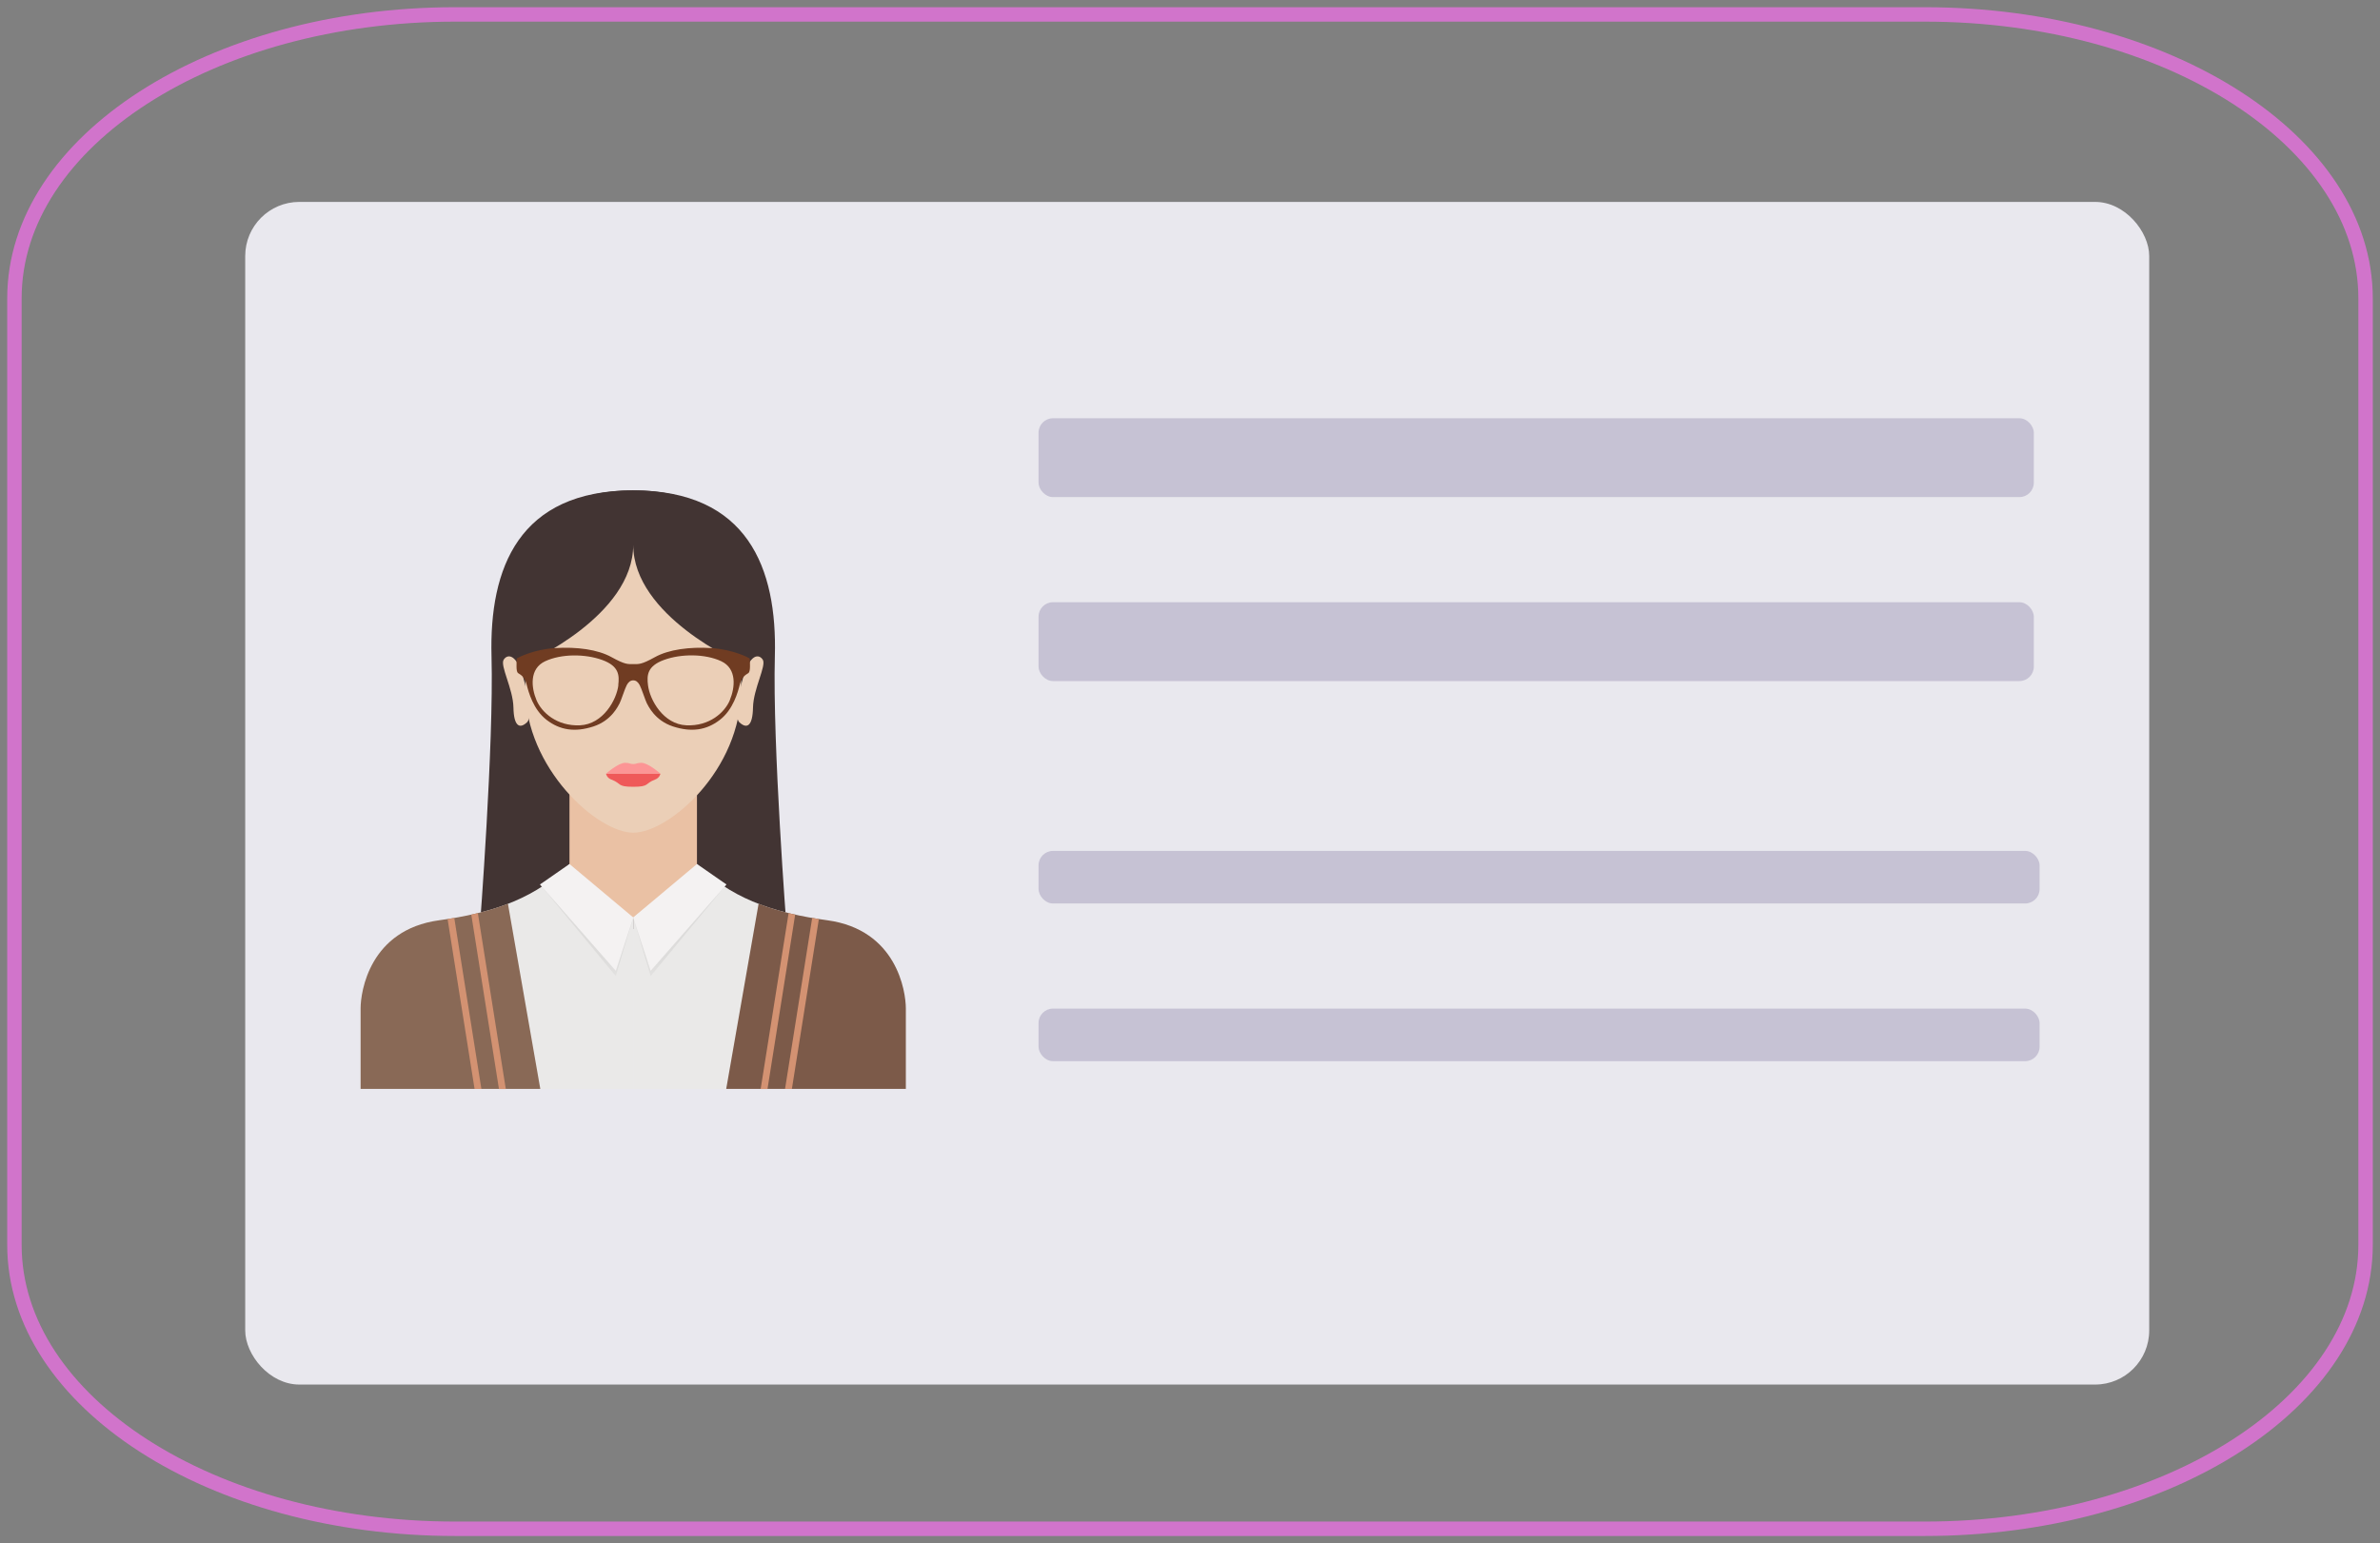 <svg width="165" height="107" viewBox="0 0 165 107" fill="none" xmlns="http://www.w3.org/2000/svg">
<rect x="0" y="0" width="165" height="107" fill="#808080" stroke="none"/>
<path d="M1 86.313V20.687C1 9.814 14.683 1 31.562 1H133.438C150.317 1 164 9.814 164 20.687V86.313C164 97.186 150.317 106 133.438 106H31.562C14.683 106 1 97.186 1 86.313Z" stroke="#D174CB" strokeWidth="2"/>
<rect x="17" y="14" width="132" height="82" rx="3.75" fill="#E9E8EE"/>
<rect x="72" y="59" width="69.4" height="3.644" rx="1" fill="#C6C2D4"/>
<rect x="72" y="69.933" width="69.4" height="3.644" rx="1" fill="#C6C2D4"/>
<rect x="72" y="29" width="69" height="5.467" rx="1" fill="#C6C2D4"/>
<rect x="72" y="41.756" width="69" height="5.467" rx="1" fill="#C6C2D4"/>
<path d="M43.9 34C35.961 34 33.91 39.394 34.076 45.511C34.242 51.629 33.261 64.344 33.261 64.344L43.895 64.416V34H43.9Z" fill="#423433"/>
<path d="M39.556 59.852C37.24 62.188 34.431 63.261 30.438 63.814C25.635 64.474 25 68.741 25 69.927V75.505H43.9V59.852H39.556Z" fill="#EAE9E8"/>
<path d="M36.269 46.953C35.809 45.327 35.184 45.327 34.919 45.741C34.653 46.154 35.572 47.753 35.596 49.06C35.62 50.362 36.027 50.56 36.534 50.084C37.041 49.608 36.269 46.953 36.269 46.953Z" fill="#EBCFB7"/>
<g style="mix-blend-mode:multiply">
<mask id="mask0_414_1246" style="mask-type:luminance" maskUnits="userSpaceOnUse" x="37" y="60" width="7" height="8">
<path d="M43.9 60.194H37.439V67.677H43.9V60.194Z" fill="white"/>
</mask>
<g mask="url(#mask0_414_1246)">
<path d="M39.556 60.194L37.439 61.326L42.692 67.681L43.9 63.612L39.556 60.194Z" fill="#DDDCDB"/>
</g>
</g>
<path d="M35.213 62.664C33.82 63.203 32.252 63.562 30.438 63.809C25.635 64.469 25 68.736 25 69.922V75.5H37.458L35.213 62.659V62.664Z" fill="#896956"/>
<path d="M31.494 63.648C31.342 63.675 31.186 63.702 31.03 63.724L32.901 75.505H33.374L31.494 63.648Z" fill="#D39272"/>
<path d="M33.133 63.311C32.982 63.347 32.83 63.383 32.674 63.419L34.592 75.509H35.066L33.129 63.311H33.133Z" fill="#D39272"/>
<path d="M43.9 34C51.839 34 53.89 39.394 53.719 45.511C53.554 51.629 54.534 64.344 54.534 64.344L43.9 64.416V34Z" fill="#423433"/>
<path d="M48.244 59.852C50.56 62.188 53.369 63.261 57.362 63.814C62.165 64.474 62.795 68.741 62.795 69.927V75.505H43.9V59.852H48.244Z" fill="#EAE9E8"/>
<path d="M43.9 54.831H39.48V60.252C39.48 61.056 40.883 63.612 43.9 63.612C46.917 63.612 48.319 61.061 48.319 60.252V54.831H43.9Z" fill="#EAC1A4"/>
<path d="M43.9 37.777C37.382 37.777 36.416 42.246 36.416 47.757C36.416 53.268 41.427 57.737 43.9 57.737C46.372 57.737 51.384 53.403 51.384 47.757C51.384 42.111 50.418 37.777 43.9 37.777Z" fill="#EBCFB7"/>
<path d="M51.531 46.953C51.991 45.327 52.616 45.327 52.881 45.741C53.147 46.154 52.228 47.753 52.204 49.06C52.18 50.362 51.773 50.56 51.261 50.084C50.754 49.608 51.526 46.953 51.526 46.953" fill="#EBCFB7"/>
<g style="mix-blend-mode:multiply">
<mask id="mask1_414_1246" style="mask-type:luminance" maskUnits="userSpaceOnUse" x="43" y="60" width="8" height="8">
<path d="M50.361 60.194H43.9V67.677H50.361V60.194Z" fill="white"/>
</mask>
<g mask="url(#mask1_414_1246)">
<path d="M48.244 60.194L50.361 61.326L45.108 67.681L43.9 63.612L48.244 60.194Z" fill="#DDDCDB"/>
</g>
</g>
<path d="M39.48 59.906L37.439 61.325L42.692 67.313L43.9 63.612L39.48 59.906Z" fill="#F4F2F2"/>
<path d="M48.32 59.906L50.361 61.325L45.108 67.313L43.9 63.612L48.32 59.906Z" fill="#F4F2F2"/>
<path d="M44.464 52.891C44.132 52.891 44.142 52.976 43.9 52.976C43.658 52.976 43.668 52.891 43.336 52.891C42.853 52.891 42.015 53.645 42.015 53.645H45.785C45.785 53.645 44.947 52.891 44.464 52.891Z" fill="#FC9595"/>
<path d="M43.9 53.65H42.015C42.015 53.65 42.067 53.937 42.379 54.05C43.114 54.324 42.749 54.553 43.9 54.553C45.051 54.553 44.686 54.324 45.42 54.05C45.733 53.933 45.785 53.65 45.785 53.65H43.9Z" fill="#EF5959"/>
<path d="M51.692 38.896C50.891 35.738 48.101 34 43.9 34C39.698 34 36.908 35.738 36.108 38.896C34.952 43.459 36.416 45.516 36.567 45.929C36.567 45.929 43.9 42.709 43.9 37.773C43.9 42.709 51.232 45.929 51.232 45.929C51.389 45.516 52.852 43.459 51.692 38.896Z" fill="#423433"/>
<path d="M52.587 62.664C53.98 63.203 55.548 63.562 57.362 63.809C62.17 64.469 62.8 68.736 62.8 69.922V75.5H50.347L52.592 62.659L52.587 62.664Z" fill="#7C5A49"/>
<path d="M56.306 63.648C56.457 63.675 56.614 63.702 56.77 63.724L54.899 75.505H54.425L56.306 63.648Z" fill="#D39272"/>
<path d="M54.667 63.311C54.819 63.347 54.97 63.383 55.127 63.419L53.208 75.509H52.734L54.672 63.311H54.667Z" fill="#D39272"/>
<path d="M51.953 45.642C51.905 45.61 50.844 45.035 49.328 44.936C47.808 44.838 46.354 45.035 45.401 45.565C44.449 46.095 44.279 46.046 43.9 46.046C43.521 46.046 43.35 46.091 42.398 45.565C41.446 45.035 39.992 44.838 38.471 44.936C36.951 45.035 35.895 45.61 35.847 45.642C35.8 45.673 35.809 46.001 35.809 46.208C35.809 46.414 35.833 46.589 35.904 46.661C35.975 46.728 36.364 46.854 36.501 47.42C36.638 47.986 36.97 49.203 37.898 49.917C38.827 50.632 39.869 50.784 41.138 50.371C42.408 49.958 42.858 48.938 42.957 48.763C43.052 48.588 43.327 47.73 43.45 47.505C43.568 47.285 43.71 47.173 43.9 47.173C44.089 47.173 44.231 47.285 44.35 47.505C44.473 47.726 44.748 48.583 44.843 48.763C44.942 48.938 45.392 49.958 46.661 50.371C47.931 50.784 48.973 50.632 49.901 49.917C50.83 49.203 51.161 47.986 51.299 47.42C51.436 46.854 51.825 46.728 51.896 46.661C51.967 46.594 51.995 46.414 51.995 46.208C51.995 46.001 52.005 45.673 51.953 45.642ZM42.872 47.501C42.754 48.512 41.816 50.218 40.21 50.29C38.604 50.362 37.548 49.392 37.193 48.543C36.837 47.694 36.676 46.369 37.794 45.848C38.912 45.327 40.56 45.327 41.745 45.758C42.929 46.185 42.943 46.832 42.862 47.505L42.872 47.501ZM50.602 48.543C50.247 49.392 49.191 50.362 47.585 50.29C45.979 50.218 45.041 48.512 44.923 47.501C44.843 46.827 44.857 46.185 46.041 45.754C47.225 45.323 48.874 45.323 49.996 45.844C51.114 46.365 50.953 47.694 50.598 48.538L50.602 48.543Z" fill="#703C22"/>
</svg>
